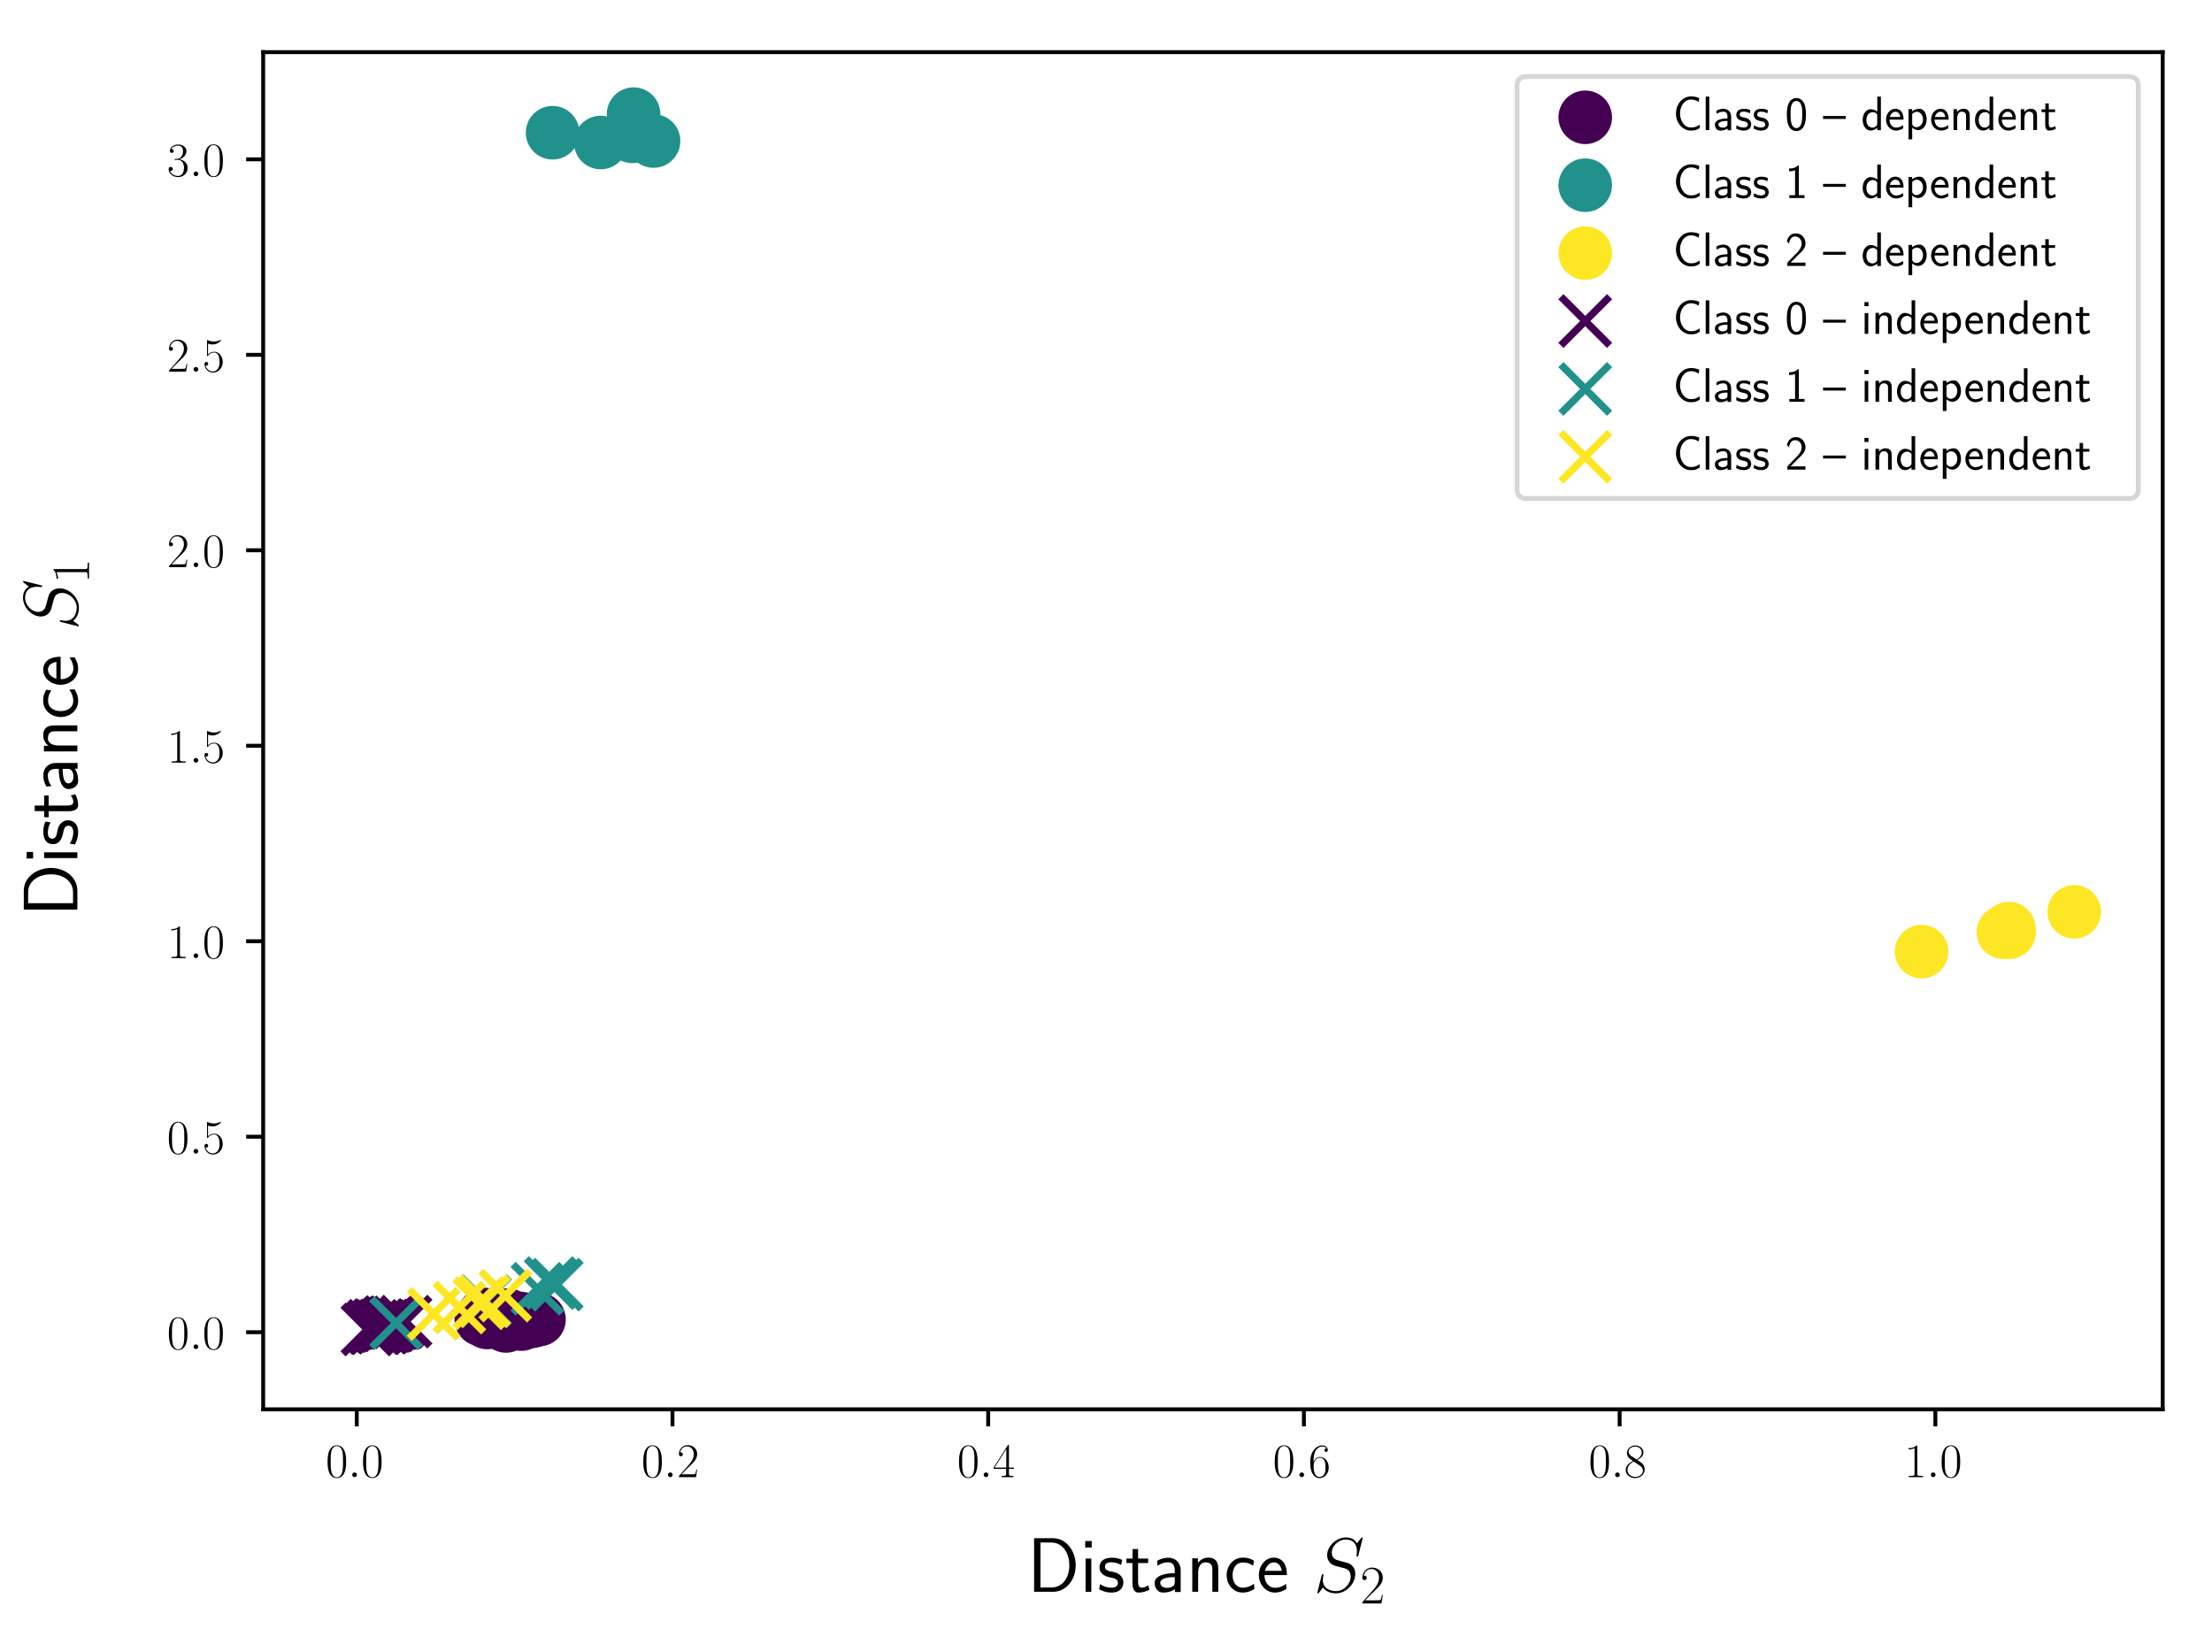 <?xml version="1.0" encoding="utf-8" standalone="no"?>
<!DOCTYPE svg PUBLIC "-//W3C//DTD SVG 1.1//EN"
  "http://www.w3.org/Graphics/SVG/1.1/DTD/svg11.dtd">
<!-- Created with matplotlib (http://matplotlib.org/) -->
<svg height="339pt" version="1.1" viewBox="0 0 454 339" width="454pt" xmlns="http://www.w3.org/2000/svg" xmlns:xlink="http://www.w3.org/1999/xlink">
 <defs>
  <style type="text/css">
*{stroke-linecap:butt;stroke-linejoin:round;}
  </style>
 </defs>
 <g id="figure_1">
  <g id="patch_1">
   <path d="M 0 339.38 
L 454.58 339.38 
L 454.58 0 
L 0 0 
z
" style="fill:#ffffff;"/>
  </g>
  <g id="axes_1">
   <g id="patch_2">
    <path d="M 54.015 289.24 
L 443.88 289.24 
L 443.88 10.7 
L 54.015 10.7 
z
" style="fill:#ffffff;"/>
   </g>
   <g id="PathCollection_1">
    <defs>
     <path d="M 0 5 
C 1.326 5 2.598 4.473 3.536 3.536 
C 4.473 2.598 5 1.326 5 0 
C 5 -1.326 4.473 -2.598 3.536 -3.536 
C 2.598 -4.473 1.326 -5 0 -5 
C -1.326 -5 -2.598 -4.473 -3.536 -3.536 
C -4.473 -2.598 -5 -1.326 -5 0 
C -5 1.326 -4.473 2.598 -3.536 3.536 
C -2.598 4.473 -1.326 5 0 5 
z
" id="me72ab9bdb6" style="stroke:#440154;"/>
    </defs>
    <g clip-path="url(#p5490c1eab6)">
     <use style="fill:#440154;stroke:#440154;" x="98.821" xlink:href="#me72ab9bdb6" y="270.575"/>
     <use style="fill:#440154;stroke:#440154;" x="105.477" xlink:href="#me72ab9bdb6" y="271.261"/>
     <use style="fill:#440154;stroke:#440154;" x="100.012" xlink:href="#me72ab9bdb6" y="271.416"/>
     <use style="fill:#440154;stroke:#440154;" x="106.552" xlink:href="#me72ab9bdb6" y="270.95"/>
     <use style="fill:#440154;stroke:#440154;" x="104.78" xlink:href="#me72ab9bdb6" y="271.569"/>
     <use style="fill:#440154;stroke:#440154;" x="110.628" xlink:href="#me72ab9bdb6" y="270.817"/>
     <use style="fill:#440154;stroke:#440154;" x="101.423" xlink:href="#me72ab9bdb6" y="270.792"/>
     <use style="fill:#440154;stroke:#440154;" x="107.273" xlink:href="#me72ab9bdb6" y="270.996"/>
     <use style="fill:#440154;stroke:#440154;" x="103.263" xlink:href="#me72ab9bdb6" y="271.291"/>
     <use style="fill:#440154;stroke:#440154;" x="102.845" xlink:href="#me72ab9bdb6" y="270.392"/>
     <use style="fill:#440154;stroke:#440154;" x="107.009" xlink:href="#me72ab9bdb6" y="271.749"/>
     <use style="fill:#440154;stroke:#440154;" x="107.627" xlink:href="#me72ab9bdb6" y="271.04"/>
     <use style="fill:#440154;stroke:#440154;" x="105.931" xlink:href="#me72ab9bdb6" y="271.04"/>
     <use style="fill:#440154;stroke:#440154;" x="104.386" xlink:href="#me72ab9bdb6" y="270.911"/>
     <use style="fill:#440154;stroke:#440154;" x="99.421" xlink:href="#me72ab9bdb6" y="269.774"/>
     <use style="fill:#440154;stroke:#440154;" x="103.855" xlink:href="#me72ab9bdb6" y="272.129"/>
     <use style="fill:#440154;stroke:#440154;" x="109.208" xlink:href="#me72ab9bdb6" y="271.176"/>
     <use style="fill:#440154;stroke:#440154;" x="103.781" xlink:href="#me72ab9bdb6" y="270.419"/>
     <use style="fill:#440154;stroke:#440154;" x="100.506" xlink:href="#me72ab9bdb6" y="270.667"/>
     <use style="fill:#440154;stroke:#440154;" x="98.785" xlink:href="#me72ab9bdb6" y="270.819"/>
     <use style="fill:#440154;stroke:#440154;" x="106.151" xlink:href="#me72ab9bdb6" y="271.538"/>
     <use style="fill:#440154;stroke:#440154;" x="105.317" xlink:href="#me72ab9bdb6" y="270.663"/>
     <use style="fill:#440154;stroke:#440154;" x="104.477" xlink:href="#me72ab9bdb6" y="271.068"/>
     <use style="fill:#440154;stroke:#440154;" x="106.935" xlink:href="#me72ab9bdb6" y="270.615"/>
     <use style="fill:#440154;stroke:#440154;" x="104.263" xlink:href="#me72ab9bdb6" y="269.909"/>
    </g>
   </g>
   <g id="PathCollection_2">
    <defs>
     <path d="M 0 5 
C 1.326 5 2.598 4.473 3.536 3.536 
C 4.473 2.598 5 1.326 5 0 
C 5 -1.326 4.473 -2.598 3.536 -3.536 
C 2.598 -4.473 1.326 -5 0 -5 
C -1.326 -5 -2.598 -4.473 -3.536 -3.536 
C -4.473 -2.598 -5 -1.326 -5 0 
C -5 1.326 -4.473 2.598 -3.536 3.536 
C -2.598 4.473 -1.326 5 0 5 
z
" id="m9ecbbc11f5" style="stroke:#21918c;"/>
    </defs>
    <g clip-path="url(#p5490c1eab6)">
     <use style="fill:#21918c;stroke:#21918c;" x="129.768" xlink:href="#m9ecbbc11f5" y="27.978"/>
     <use style="fill:#21918c;stroke:#21918c;" x="113.418" xlink:href="#m9ecbbc11f5" y="27.24"/>
     <use style="fill:#21918c;stroke:#21918c;" x="123.298" xlink:href="#m9ecbbc11f5" y="29.245"/>
     <use style="fill:#21918c;stroke:#21918c;" x="134.134" xlink:href="#m9ecbbc11f5" y="28.941"/>
     <use style="fill:#21918c;stroke:#21918c;" x="130.04" xlink:href="#m9ecbbc11f5" y="23.428"/>
    </g>
   </g>
   <g id="PathCollection_3">
    <defs>
     <path d="M 0 5 
C 1.326 5 2.598 4.473 3.536 3.536 
C 4.473 2.598 5 1.326 5 0 
C 5 -1.326 4.473 -2.598 3.536 -3.536 
C 2.598 -4.473 1.326 -5 0 -5 
C -1.326 -5 -2.598 -4.473 -3.536 -3.536 
C -4.473 -2.598 -5 -1.326 -5 0 
C -5 1.326 -4.473 2.598 -3.536 3.536 
C -2.598 4.473 -1.326 5 0 5 
z
" id="m831de30bd8" style="stroke:#fde725;"/>
    </defs>
    <g clip-path="url(#p5490c1eab6)">
     <use style="fill:#fde725;stroke:#fde725;" x="394.384" xlink:href="#m831de30bd8" y="195.309"/>
     <use style="fill:#fde725;stroke:#fde725;" x="425.728" xlink:href="#m831de30bd8" y="187.14"/>
     <use style="fill:#fde725;stroke:#fde725;" x="412.366" xlink:href="#m831de30bd8" y="191.313"/>
     <use style="fill:#fde725;stroke:#fde725;" x="412.304" xlink:href="#m831de30bd8" y="190.58"/>
     <use style="fill:#fde725;stroke:#fde725;" x="411.181" xlink:href="#m831de30bd8" y="191.338"/>
    </g>
   </g>
   <g id="PathCollection_4">
    <defs>
     <path d="M -5 5 
L 5 -5 
M -5 -5 
L 5 5 
" id="me5769d6f85" style="stroke:#440154;stroke-width:1.5;"/>
    </defs>
    <g clip-path="url(#p5490c1eab6)">
     <use style="fill:#440154;stroke:#440154;stroke-width:1.5;" x="81.73" xlink:href="#me5769d6f85" y="271.391"/>
     <use style="fill:#440154;stroke:#440154;stroke-width:1.5;" x="77.468" xlink:href="#me5769d6f85" y="272.084"/>
     <use style="fill:#440154;stroke:#440154;stroke-width:1.5;" x="80.97" xlink:href="#me5769d6f85" y="271.39"/>
     <use style="fill:#440154;stroke:#440154;stroke-width:1.5;" x="79.305" xlink:href="#me5769d6f85" y="271.882"/>
     <use style="fill:#440154;stroke:#440154;stroke-width:1.5;" x="77.646" xlink:href="#me5769d6f85" y="271.941"/>
     <use style="fill:#440154;stroke:#440154;stroke-width:1.5;" x="80.979" xlink:href="#me5769d6f85" y="271.433"/>
     <use style="fill:#440154;stroke:#440154;stroke-width:1.5;" x="78.743" xlink:href="#me5769d6f85" y="272.037"/>
     <use style="fill:#440154;stroke:#440154;stroke-width:1.5;" x="77.133" xlink:href="#me5769d6f85" y="272.501"/>
     <use style="fill:#440154;stroke:#440154;stroke-width:1.5;" x="79.246" xlink:href="#me5769d6f85" y="272.153"/>
     <use style="fill:#440154;stroke:#440154;stroke-width:1.5;" x="76.457" xlink:href="#me5769d6f85" y="272.101"/>
     <use style="fill:#440154;stroke:#440154;stroke-width:1.5;" x="76.787" xlink:href="#me5769d6f85" y="272.57"/>
     <use style="fill:#440154;stroke:#440154;stroke-width:1.5;" x="78.234" xlink:href="#me5769d6f85" y="272.325"/>
     <use style="fill:#440154;stroke:#440154;stroke-width:1.5;" x="79.865" xlink:href="#me5769d6f85" y="271.318"/>
     <use style="fill:#440154;stroke:#440154;stroke-width:1.5;" x="80.565" xlink:href="#me5769d6f85" y="271.587"/>
     <use style="fill:#440154;stroke:#440154;stroke-width:1.5;" x="78.818" xlink:href="#me5769d6f85" y="272.232"/>
     <use style="fill:#440154;stroke:#440154;stroke-width:1.5;" x="75.402" xlink:href="#me5769d6f85" y="272.861"/>
     <use style="fill:#440154;stroke:#440154;stroke-width:1.5;" x="78.025" xlink:href="#me5769d6f85" y="272.129"/>
     <use style="fill:#440154;stroke:#440154;stroke-width:1.5;" x="79.477" xlink:href="#me5769d6f85" y="271.683"/>
     <use style="fill:#440154;stroke:#440154;stroke-width:1.5;" x="78.464" xlink:href="#me5769d6f85" y="272.502"/>
     <use style="fill:#440154;stroke:#440154;stroke-width:1.5;" x="79.39" xlink:href="#me5769d6f85" y="272.044"/>
     <use style="fill:#440154;stroke:#440154;stroke-width:1.5;" x="77.037" xlink:href="#me5769d6f85" y="272.592"/>
     <use style="fill:#440154;stroke:#440154;stroke-width:1.5;" x="83.238" xlink:href="#me5769d6f85" y="271.242"/>
     <use style="fill:#440154;stroke:#440154;stroke-width:1.5;" x="79.795" xlink:href="#me5769d6f85" y="272.014"/>
     <use style="fill:#440154;stroke:#440154;stroke-width:1.5;" x="80.766" xlink:href="#me5769d6f85" y="271.471"/>
     <use style="fill:#440154;stroke:#440154;stroke-width:1.5;" x="81.244" xlink:href="#me5769d6f85" y="271.554"/>
    </g>
   </g>
   <g id="PathCollection_5">
    <defs>
     <path d="M -5 5 
L 5 -5 
M -5 -5 
L 5 5 
" id="m1ce6b09888" style="stroke:#21918c;stroke-width:1.5;"/>
    </defs>
    <g clip-path="url(#p5490c1eab6)">
     <use style="fill:#21918c;stroke:#21918c;stroke-width:1.5;" x="110.306" xlink:href="#m1ce6b09888" y="264.498"/>
     <use style="fill:#21918c;stroke:#21918c;stroke-width:1.5;" x="81.292" xlink:href="#m1ce6b09888" y="271.535"/>
     <use style="fill:#21918c;stroke:#21918c;stroke-width:1.5;" x="99.567" xlink:href="#m1ce6b09888" y="267.058"/>
     <use style="fill:#21918c;stroke:#21918c;stroke-width:1.5;" x="113.009" xlink:href="#m1ce6b09888" y="263.331"/>
     <use style="fill:#21918c;stroke:#21918c;stroke-width:1.5;" x="114.283" xlink:href="#m1ce6b09888" y="263.647"/>
    </g>
   </g>
   <g id="PathCollection_6">
    <defs>
     <path d="M -5 5 
L 5 -5 
M -5 -5 
L 5 5 
" id="me5f18f0df3" style="stroke:#fde725;stroke-width:1.5;"/>
    </defs>
    <g clip-path="url(#p5490c1eab6)">
     <use style="fill:#fde725;stroke:#fde725;stroke-width:1.5;" x="99.389" xlink:href="#me5f18f0df3" y="267.054"/>
     <use style="fill:#fde725;stroke:#fde725;stroke-width:1.5;" x="89.01" xlink:href="#me5f18f0df3" y="269.664"/>
     <use style="fill:#fde725;stroke:#fde725;stroke-width:1.5;" x="94.287" xlink:href="#me5f18f0df3" y="268.35"/>
     <use style="fill:#fde725;stroke:#fde725;stroke-width:1.5;" x="103.705" xlink:href="#me5f18f0df3" y="265.897"/>
     <use style="fill:#fde725;stroke:#fde725;stroke-width:1.5;" x="98.347" xlink:href="#me5f18f0df3" y="267.472"/>
    </g>
   </g>
   <g id="matplotlib.axis_1">
    <g id="xtick_1">
     <g id="line2d_1">
      <defs>
       <path d="M 0 0 
L 0 3.5 
" id="mc7b4538437" style="stroke:#000000;stroke-width:0.8;"/>
      </defs>
      <g>
       <use style="stroke:#000000;stroke-width:0.8;" x="73.221" xlink:href="#mc7b4538437" y="289.24"/>
      </g>
     </g>
     <g id="text_1">
      <!-- $0.0$ -->
      <defs>
       <path d="M 42 31.641 
C 42 37.75 41.906 48.125 37.703 56.109 
C 34 63.109 28.094 65.594 22.906 65.594 
C 18.094 65.594 12 63.406 8.203 56.203 
C 4.203 48.719 3.797 39.438 3.797 31.641 
C 3.797 25.953 3.906 17.281 7 9.672 
C 11.297 -0.609 19 -2 22.906 -2 
C 27.5 -2 34.5 -0.109 38.594 9.375 
C 41.594 16.281 42 24.359 42 31.641 
z
M 22.906 -0.406 
C 16.5 -0.406 12.703 5.078 11.297 12.688 
C 10.203 18.562 10.203 27.156 10.203 32.75 
C 10.203 40.438 10.203 46.828 11.5 52.922 
C 13.406 61.391 19 64 22.906 64 
C 27 64 32.297 61.297 34.203 53.125 
C 35.5 47.438 35.594 40.734 35.594 32.75 
C 35.594 26.25 35.594 18.266 34.406 12.375 
C 32.297 1.484 26.406 -0.406 22.906 -0.406 
z
" id="CMR17-48"/>
       <path d="M 18.406 4.797 
C 18.406 7.688 16 9.672 13.594 9.672 
C 10.703 9.672 8.703 7.281 8.703 4.891 
C 8.703 2 11.094 0 13.5 0 
C 16.406 0 18.406 2.391 18.406 4.797 
z
" id="CMMI12-58"/>
      </defs>
      <g transform="translate(66.856 303.158)scale(0.1 -0.1)">
       <use transform="scale(0.996)" xlink:href="#CMR17-48"/>
       <use transform="translate(45.69 0)scale(0.996)" xlink:href="#CMMI12-58"/>
       <use transform="translate(72.788 0)scale(0.996)" xlink:href="#CMR17-48"/>
      </g>
     </g>
    </g>
    <g id="xtick_2">
     <g id="line2d_2">
      <g>
       <use style="stroke:#000000;stroke-width:0.8;" x="138.021" xlink:href="#mc7b4538437" y="289.24"/>
      </g>
     </g>
     <g id="text_2">
      <!-- $0.2$ -->
      <defs>
       <path d="M 41.703 15.453 
L 39.906 15.453 
C 38.906 8.375 38.094 7.172 37.703 6.562 
C 37.203 5.766 30 5.766 28.594 5.766 
L 9.406 5.766 
C 13 9.672 20 16.75 28.5 24.953 
C 34.594 30.734 41.703 37.531 41.703 47.422 
C 41.703 59.219 32.297 66 21.797 66 
C 10.797 66 4.094 56.312 4.094 47.344 
C 4.094 43.438 7 42.938 8.203 42.938 
C 9.203 42.938 12.203 43.547 12.203 47.031 
C 12.203 50.109 9.594 51 8.203 51 
C 7.594 51 7 50.906 6.594 50.703 
C 8.5 59.219 14.297 63.406 20.406 63.406 
C 29.094 63.406 34.797 56.516 34.797 47.422 
C 34.797 38.734 29.703 31.25 24 24.75 
L 4.094 2.281 
L 4.094 0 
L 39.297 0 
z
" id="CMR17-50"/>
      </defs>
      <g transform="translate(131.656 303.158)scale(0.1 -0.1)">
       <use transform="scale(0.996)" xlink:href="#CMR17-48"/>
       <use transform="translate(45.69 0)scale(0.996)" xlink:href="#CMMI12-58"/>
       <use transform="translate(72.788 0)scale(0.996)" xlink:href="#CMR17-50"/>
      </g>
     </g>
    </g>
    <g id="xtick_3">
     <g id="line2d_3">
      <g>
       <use style="stroke:#000000;stroke-width:0.8;" x="202.821" xlink:href="#mc7b4538437" y="289.24"/>
      </g>
     </g>
     <g id="text_3">
      <!-- $0.4$ -->
      <defs>
       <path d="M 33.594 64.406 
C 33.594 66.5 33.5 66.5 31.703 66.5 
L 2 19.594 
L 2 17 
L 27.797 17 
L 27.797 7.141 
C 27.797 3.5 27.594 2.5 20.594 2.5 
L 18.703 2.5 
L 18.703 0 
C 21.906 0 27.297 0 30.703 0 
C 34.094 0 39.5 0 42.703 0 
L 42.703 2.5 
L 40.797 2.5 
C 33.797 2.5 33.594 3.5 33.594 7.141 
L 33.594 17 
L 43.797 17 
L 43.797 19.594 
L 33.594 19.594 
z
M 28.094 57.859 
L 28.094 19.594 
L 4 19.594 
z
" id="CMR17-52"/>
      </defs>
      <g transform="translate(196.456 303.158)scale(0.1 -0.1)">
       <use transform="scale(0.996)" xlink:href="#CMR17-48"/>
       <use transform="translate(45.69 0)scale(0.996)" xlink:href="#CMMI12-58"/>
       <use transform="translate(72.788 0)scale(0.996)" xlink:href="#CMR17-52"/>
      </g>
     </g>
    </g>
    <g id="xtick_4">
     <g id="line2d_4">
      <g>
       <use style="stroke:#000000;stroke-width:0.8;" x="267.621" xlink:href="#mc7b4538437" y="289.24"/>
      </g>
     </g>
     <g id="text_4">
      <!-- $0.6$ -->
      <defs>
       <path d="M 10.594 34 
C 10.594 57.656 21.797 63 28.297 63 
C 30.406 63 35.5 62.641 37.5 59 
C 35.906 59 32.906 59 32.906 55.516 
C 32.906 52.828 35.094 51.922 36.5 51.922 
C 37.406 51.922 40.094 52.312 40.094 55.625 
C 40.094 61.781 35.094 65.297 28.203 65.297 
C 16.297 65.297 3.797 52.969 3.797 31 
C 3.797 3.953 15.094 -2 23.094 -2 
C 32.797 -2 42 6.672 42 20.047 
C 42 32.516 33.906 41.594 23.703 41.594 
C 17.594 41.594 13.094 37.609 10.594 30.625 
z
M 23.094 0.391 
C 10.797 0.391 10.797 18.75 10.797 22.438 
C 10.797 29.625 14.203 40 23.5 40 
C 25.203 40 30.094 40 33.406 33.125 
C 35.203 29.219 35.203 25.141 35.203 20.141 
C 35.203 14.75 35.203 10.781 33.094 6.781 
C 30.906 2.672 27.703 0.391 23.094 0.391 
z
" id="CMR17-54"/>
      </defs>
      <g transform="translate(261.256 303.158)scale(0.1 -0.1)">
       <use transform="scale(0.996)" xlink:href="#CMR17-48"/>
       <use transform="translate(45.69 0)scale(0.996)" xlink:href="#CMMI12-58"/>
       <use transform="translate(72.788 0)scale(0.996)" xlink:href="#CMR17-54"/>
      </g>
     </g>
    </g>
    <g id="xtick_5">
     <g id="line2d_5">
      <g>
       <use style="stroke:#000000;stroke-width:0.8;" x="332.421" xlink:href="#mc7b4538437" y="289.24"/>
      </g>
     </g>
     <g id="text_5">
      <!-- $0.8$ -->
      <defs>
       <path d="M 27.203 35.375 
C 33.5 38.547 39.906 43.328 39.906 50.984 
C 39.906 60.016 31.094 65.297 23 65.297 
C 13.906 65.297 5.906 58.734 5.906 49.688 
C 5.906 47.203 6.5 42.922 10.406 39.141 
C 11.406 38.156 15.594 35.172 18.297 33.281 
C 13.797 30.984 3.297 25.531 3.297 14.594 
C 3.297 4.359 13.094 -2 22.797 -2 
C 33.5 -2 42.5 5.656 42.5 15.781 
C 42.5 24.844 36.406 29.016 32.406 31.703 
z
M 14.094 44.094 
C 13.297 44.594 9.297 47.672 9.297 52.359 
C 9.297 58.422 15.594 63 22.797 63 
C 30.703 63 36.5 57.438 36.5 50.969 
C 36.5 41.703 26.094 36.422 25.594 36.422 
C 25.5 36.422 25.406 36.422 24.594 37.031 
z
M 32.5 23.734 
C 34 22.641 38.797 19.375 38.797 13.297 
C 38.797 5.953 31.406 0.391 23 0.391 
C 13.906 0.391 7 6.844 7 14.688 
C 7 22.547 13.094 29.094 20 32.188 
z
" id="CMR17-56"/>
      </defs>
      <g transform="translate(326.056 303.158)scale(0.1 -0.1)">
       <use transform="scale(0.996)" xlink:href="#CMR17-48"/>
       <use transform="translate(45.69 0)scale(0.996)" xlink:href="#CMMI12-58"/>
       <use transform="translate(72.788 0)scale(0.996)" xlink:href="#CMR17-56"/>
      </g>
     </g>
    </g>
    <g id="xtick_6">
     <g id="line2d_6">
      <g>
       <use style="stroke:#000000;stroke-width:0.8;" x="397.221" xlink:href="#mc7b4538437" y="289.24"/>
      </g>
     </g>
     <g id="text_6">
      <!-- $1.0$ -->
      <defs>
       <path d="M 26.594 63.406 
C 26.594 65.5 26.5 65.5 25.094 65.5 
C 21.203 61.188 15.297 59.797 9.703 59.797 
C 9.406 59.797 8.906 59.797 8.797 59.5 
C 8.703 59.297 8.703 59.094 8.703 57 
C 11.797 57 17 57.594 21 59.984 
L 21 7.203 
C 21 3.688 20.797 2.5 12.203 2.5 
L 9.203 2.5 
L 9.203 0 
C 14 0 19 0 23.797 0 
C 28.594 0 33.594 0 38.406 0 
L 38.406 2.5 
L 35.406 2.5 
C 26.797 2.5 26.594 3.594 26.594 7.156 
z
" id="CMR17-49"/>
      </defs>
      <g transform="translate(390.856 303.158)scale(0.1 -0.1)">
       <use transform="scale(0.996)" xlink:href="#CMR17-49"/>
       <use transform="translate(45.69 0)scale(0.996)" xlink:href="#CMMI12-58"/>
       <use transform="translate(72.788 0)scale(0.996)" xlink:href="#CMR17-48"/>
      </g>
     </g>
    </g>
    <g id="text_7">
     <!-- Distance $S_2$ -->
     <defs>
      <path d="M 8.906 69 
L 8.906 0 
L 33.5 0 
C 49.906 0 62.5 15.312 62.5 33.906 
C 62.5 53.094 49.906 69 33.5 69 
z
M 17.094 5.578 
L 17.094 63.422 
L 31.297 63.422 
C 44.703 63.422 54.297 51.203 54.297 33.906 
C 54.297 17.297 44.797 5.578 31.297 5.578 
z
" id="CMSS17-68"/>
      <path d="M 15.297 65.359 
L 6.906 65.359 
L 6.906 57 
L 15.297 57 
z
M 14.797 42.797 
L 7.406 42.797 
L 7.406 0 
L 14.797 0 
z
" id="CMSS17-105"/>
      <path d="M 32.203 41.047 
C 26.297 43.859 21.703 43.859 18.703 43.859 
C 11.594 43.859 3.094 41.375 3.094 31.297 
C 3.094 21.234 14.094 19.031 17.094 18.422 
C 21.703 17.531 26.797 16.531 26.797 11.562 
C 26.797 5.266 19.594 5.266 18.297 5.266 
C 14.297 5.266 8.797 6.359 3.797 9.969 
L 2.594 3.281 
C 8.297 0 13.797 -1 18.406 -1 
C 30.703 -1 33.797 6.5 33.797 12.203 
C 33.797 17.094 31 20.391 29.094 21.891 
C 25.797 24.5 24.594 24.797 16.406 26.5 
C 15 26.703 10.094 27.797 10.094 32.281 
C 10.094 38 16.406 38 17.797 38 
C 24.297 38 28.297 35.984 31 34.5 
z
" id="CMSS17-115"/>
      <path d="M 16.703 37 
L 29.703 37 
L 29.703 42.766 
L 16.703 42.766 
L 16.703 55 
L 9.594 55 
L 9.594 42.766 
L 1.703 42.766 
L 1.703 37 
L 9.406 37 
L 9.406 11.703 
C 9.406 6 10.703 -1 17.297 -1 
C 22.297 -1 26.906 0.391 31.297 2.688 
L 29.703 8.562 
C 27.297 6.469 24.406 5.266 21.297 5.266 
C 16.906 5.266 16.703 10.875 16.703 13.375 
z
" id="CMSS17-116"/>
      <path d="M 37.594 27.984 
C 37.594 37.375 30.906 43.875 21.906 43.875 
C 17.5 43.875 12.703 43.078 7.203 39.891 
L 7.797 33.359 
C 10.297 35.125 14.594 38 21.797 38 
C 26.906 38 30 34.062 30 27.844 
L 30 24 
C 14 24 4 19.344 4 11.344 
C 4 7.203 6.5 -1 14.797 -1 
C 16.297 -1 24.406 -1 30.203 3.391 
L 30.203 -0.297 
L 37.594 -0.297 
z
M 30 12.75 
C 30 10.953 30 8.562 27 6.781 
C 24.406 5.078 21.094 5.078 19.703 5.078 
C 14.703 5.078 11.297 7.984 11.297 11.625 
C 11.297 18.922 26.906 18.922 30 18.922 
z
" id="CMSS17-97"/>
      <path d="M 40.906 29.328 
C 40.906 35.672 39.406 44 28.094 44 
C 21.703 44 17.5 40.719 14.703 37.328 
L 14.703 43.094 
L 7.406 43.094 
L 7.406 0 
L 15 0 
L 15 24.359 
C 15 30.688 17.406 37.938 24.203 37.938 
C 33 37.938 33.297 32 33.297 28.578 
L 33.297 0 
L 40.906 0 
z
" id="CMSS17-110"/>
      <path d="M 38.5 39.703 
C 38.5 40.391 33.906 42.406 32.703 42.797 
C 29.406 44 25.203 44 24.094 44 
C 11.094 44 3.297 32.703 3.297 21.297 
C 3.297 9.297 12 -1 23.703 -1 
C 30.406 -1 35.203 1.188 39.094 3.781 
L 38.5 10.375 
C 34.203 7.078 29.203 5.266 23.797 5.266 
C 16 5.266 10.906 12.094 10.906 21.391 
C 10.906 28.609 14.203 37.719 24.203 37.719 
C 29.703 37.719 32.797 36.609 37.406 33.516 
z
" id="CMSS17-99"/>
      <path d="M 39.094 21.516 
C 39.094 24.844 38.906 31.297 35.703 36.641 
C 32.203 42.391 26.5 44 22.203 44 
C 11.797 44 3 34.188 3 21.484 
C 3 9.094 12.094 -1 23.594 -1 
C 28.094 -1 33.594 0.297 38.594 3.875 
C 38.594 4.281 38.406 6.469 38.297 6.562 
C 38.297 6.766 38 9.844 38 10.25 
C 33.203 6.359 27.703 5.078 23.703 5.078 
C 17.297 5.078 10.406 10.422 10.094 21.516 
z
M 10.906 27 
C 12.203 32.562 16.594 37.828 22.203 37.828 
C 23.703 37.828 30.703 37.828 32.5 27 
z
" id="CMSS17-101"/>
      <path d="M 63.5 69.109 
C 63.5 70 62.797 70 62.594 70 
C 62.203 70 62.094 69.906 60.906 68.406 
C 60.297 67.703 56.203 62.516 56.094 62.422 
C 52.797 68.906 46.203 70 42 70 
C 29.297 70 17.797 58.484 17.797 47.266 
C 17.797 39.828 22.297 35.453 27.203 33.766 
C 28.297 33.359 34.203 31.766 37.203 31.078 
C 42.297 29.688 43.594 29.297 45.703 27.109 
C 46.094 26.609 48.094 24.328 48.094 19.656 
C 48.094 10.422 39.5 0.891 29.5 0.891 
C 21.297 0.891 12.203 4.375 12.203 15.484 
C 12.203 17.375 12.594 19.766 12.906 20.75 
C 12.906 21.062 13 21.531 13 21.734 
C 13 22.141 12.797 22.641 12 22.641 
C 11.094 22.641 11 22.438 10.594 20.75 
L 5.5 0.375 
C 5.5 0.281 5.094 -1 5.094 -1.109 
C 5.094 -2 5.906 -2 6.094 -2 
C 6.5 -2 6.594 -1.906 7.797 -0.406 
L 12.406 5.562 
C 14.797 1.969 20 -2 29.297 -2 
C 42.203 -2 54 10.406 54 22.812 
C 54 27 53 30.672 49.203 34.328 
C 47.094 36.422 45.297 36.922 36.094 39.312 
C 29.406 41.094 28.5 41.391 26.703 42.984 
C 25 44.656 23.703 47.047 23.703 50.422 
C 23.703 58.766 32.203 67.312 41.703 67.312 
C 51.5 67.312 56.094 61.344 56.094 51.922 
C 56.094 49.344 55.594 46.656 55.594 46.266 
C 55.594 45.359 56.406 45.359 56.703 45.359 
C 57.594 45.359 57.703 45.656 58.094 47.25 
z
" id="CMMI12-83"/>
     </defs>
     <g transform="translate(210.822 329.081)scale(0.16 -0.16)">
      <use transform="translate(0 14.944)scale(0.996)" xlink:href="#CMSS17-68"/>
      <use transform="translate(67.543 14.944)scale(0.996)" xlink:href="#CMSS17-105"/>
      <use transform="translate(89.724 14.944)scale(0.996)" xlink:href="#CMSS17-115"/>
      <use transform="translate(125.637 14.944)scale(0.996)" xlink:href="#CMSS17-116"/>
      <use transform="translate(159.469 14.944)scale(0.996)" xlink:href="#CMSS17-97"/>
      <use transform="translate(204.391 14.944)scale(0.996)" xlink:href="#CMSS17-110"/>
      <use transform="translate(252.596 14.944)scale(0.996)" xlink:href="#CMSS17-99"/>
      <use transform="translate(294.234 14.944)scale(0.996)" xlink:href="#CMSS17-101"/>
      <use transform="translate(367.102 14.944)scale(0.996)" xlink:href="#CMMI12-83"/>
      <use transform="translate(427.097 0)scale(0.697)" xlink:href="#CMR17-50"/>
     </g>
    </g>
   </g>
   <g id="matplotlib.axis_2">
    <g id="ytick_1">
     <g id="line2d_7">
      <defs>
       <path d="M 0 0 
L -3.5 0 
" id="m2a253a2223" style="stroke:#000000;stroke-width:0.8;"/>
      </defs>
      <g>
       <use style="stroke:#000000;stroke-width:0.8;" x="54.015" xlink:href="#m2a253a2223" y="273.417"/>
      </g>
     </g>
     <g id="text_8">
      <!-- $0.0$ -->
      <g transform="translate(34.285 276.877)scale(0.1 -0.1)">
       <use transform="scale(0.996)" xlink:href="#CMR17-48"/>
       <use transform="translate(45.69 0)scale(0.996)" xlink:href="#CMMI12-58"/>
       <use transform="translate(72.788 0)scale(0.996)" xlink:href="#CMR17-48"/>
      </g>
     </g>
    </g>
    <g id="ytick_2">
     <g id="line2d_8">
      <g>
       <use style="stroke:#000000;stroke-width:0.8;" x="54.015" xlink:href="#m2a253a2223" y="233.297"/>
      </g>
     </g>
     <g id="text_9">
      <!-- $0.5$ -->
      <defs>
       <path d="M 11.406 57.688 
C 12.406 57.281 16.5 56 20.703 56 
C 30 56 35.094 61.109 38 64.062 
C 38 64.953 38 65.5 37.406 65.5 
C 37.297 65.5 37.094 65.5 36.297 65.047 
C 32.797 63.406 28.703 62.078 23.703 62.078 
C 20.703 62.078 16.203 62.484 11.297 64.672 
C 10.203 65.172 10 65.172 9.906 65.172 
C 9.406 65.172 9.297 65.062 9.297 63.078 
L 9.297 34.422 
C 9.297 32.641 9.297 32.141 10.297 32.141 
C 10.797 32.141 11 32.344 11.5 33.031 
C 14.703 37.516 19.094 39.406 24.094 39.406 
C 27.594 39.406 35.094 37.219 35.094 20.141 
C 35.094 16.953 35.094 11.172 32.094 6.578 
C 29.594 2.484 25.703 0.391 21.406 0.391 
C 14.797 0.391 8.094 5 6.297 12.719 
C 6.703 12.609 7.5 12.422 7.906 12.422 
C 9.203 12.422 11.703 13.125 11.703 16.219 
C 11.703 18.906 9.797 20 7.906 20 
C 5.594 20 4.094 18.594 4.094 15.797 
C 4.094 7.094 11 -2 21.594 -2 
C 31.906 -2 41.703 6.875 41.703 19.75 
C 41.703 31.719 33.906 41 24.203 41 
C 19.094 41 14.797 39.109 11.406 35.531 
z
" id="CMR17-53"/>
      </defs>
      <g transform="translate(34.285 236.756)scale(0.1 -0.1)">
       <use transform="scale(0.996)" xlink:href="#CMR17-48"/>
       <use transform="translate(45.69 0)scale(0.996)" xlink:href="#CMMI12-58"/>
       <use transform="translate(72.788 0)scale(0.996)" xlink:href="#CMR17-53"/>
      </g>
     </g>
    </g>
    <g id="ytick_3">
     <g id="line2d_9">
      <g>
       <use style="stroke:#000000;stroke-width:0.8;" x="54.015" xlink:href="#m2a253a2223" y="193.177"/>
      </g>
     </g>
     <g id="text_10">
      <!-- $1.0$ -->
      <g transform="translate(34.285 196.636)scale(0.1 -0.1)">
       <use transform="scale(0.996)" xlink:href="#CMR17-49"/>
       <use transform="translate(45.69 0)scale(0.996)" xlink:href="#CMMI12-58"/>
       <use transform="translate(72.788 0)scale(0.996)" xlink:href="#CMR17-48"/>
      </g>
     </g>
    </g>
    <g id="ytick_4">
     <g id="line2d_10">
      <g>
       <use style="stroke:#000000;stroke-width:0.8;" x="54.015" xlink:href="#m2a253a2223" y="153.057"/>
      </g>
     </g>
     <g id="text_11">
      <!-- $1.5$ -->
      <g transform="translate(34.285 156.516)scale(0.1 -0.1)">
       <use transform="scale(0.996)" xlink:href="#CMR17-49"/>
       <use transform="translate(45.69 0)scale(0.996)" xlink:href="#CMMI12-58"/>
       <use transform="translate(72.788 0)scale(0.996)" xlink:href="#CMR17-53"/>
      </g>
     </g>
    </g>
    <g id="ytick_5">
     <g id="line2d_11">
      <g>
       <use style="stroke:#000000;stroke-width:0.8;" x="54.015" xlink:href="#m2a253a2223" y="112.937"/>
      </g>
     </g>
     <g id="text_12">
      <!-- $2.0$ -->
      <g transform="translate(34.285 116.396)scale(0.1 -0.1)">
       <use transform="scale(0.996)" xlink:href="#CMR17-50"/>
       <use transform="translate(45.69 0)scale(0.996)" xlink:href="#CMMI12-58"/>
       <use transform="translate(72.788 0)scale(0.996)" xlink:href="#CMR17-48"/>
      </g>
     </g>
    </g>
    <g id="ytick_6">
     <g id="line2d_12">
      <g>
       <use style="stroke:#000000;stroke-width:0.8;" x="54.015" xlink:href="#m2a253a2223" y="72.817"/>
      </g>
     </g>
     <g id="text_13">
      <!-- $2.5$ -->
      <g transform="translate(34.285 76.276)scale(0.1 -0.1)">
       <use transform="scale(0.996)" xlink:href="#CMR17-50"/>
       <use transform="translate(45.69 0)scale(0.996)" xlink:href="#CMMI12-58"/>
       <use transform="translate(72.788 0)scale(0.996)" xlink:href="#CMR17-53"/>
      </g>
     </g>
    </g>
    <g id="ytick_7">
     <g id="line2d_13">
      <g>
       <use style="stroke:#000000;stroke-width:0.8;" x="54.015" xlink:href="#m2a253a2223" y="32.697"/>
      </g>
     </g>
     <g id="text_14">
      <!-- $3.0$ -->
      <defs>
       <path d="M 22.094 33.703 
C 31 33.703 34.906 25.969 34.906 17.031 
C 34.906 5 28.5 0.391 22.703 0.391 
C 17.406 0.391 8.797 3.031 6.094 10.828 
C 6.594 10.625 7.094 10.625 7.594 10.625 
C 10 10.625 11.797 12.219 11.797 14.812 
C 11.797 17.703 9.594 19 7.594 19 
C 5.906 19 3.297 18.203 3.297 14.469 
C 3.297 5.234 12.297 -2 22.906 -2 
C 34 -2 42.5 6.719 42.5 16.953 
C 42.5 26.672 34.5 33.703 25 34.797 
C 32.594 36.375 39.906 43.062 39.906 52.016 
C 39.906 59.688 32 65.297 23 65.297 
C 13.906 65.297 5.906 59.828 5.906 52.016 
C 5.906 48.594 8.5 48 9.797 48 
C 11.906 48 13.703 49.297 13.703 51.891 
C 13.703 54.469 11.906 55.766 9.797 55.766 
C 9.406 55.766 8.906 55.766 8.5 55.578 
C 11.406 61.859 19.297 63 22.797 63 
C 26.297 63 32.906 61.328 32.906 51.875 
C 32.906 49.109 32.5 44.188 29.094 39.844 
C 26.094 36 22.703 36 19.406 35.688 
C 18.906 35.688 16.594 35.453 16.203 35.453 
C 15.5 35.359 15.094 35.266 15.094 34.5 
C 15.094 33.797 15.203 33.703 17.203 33.703 
z
" id="CMR17-51"/>
      </defs>
      <g transform="translate(34.285 36.156)scale(0.1 -0.1)">
       <use transform="scale(0.996)" xlink:href="#CMR17-51"/>
       <use transform="translate(45.69 0)scale(0.996)" xlink:href="#CMMI12-58"/>
       <use transform="translate(72.788 0)scale(0.996)" xlink:href="#CMR17-48"/>
      </g>
     </g>
    </g>
    <g id="text_15">
     <!-- Distance $S_1$ -->
     <g transform="translate(18.27 188.095)rotate(-90)scale(0.16 -0.16)">
      <use transform="translate(0 14.944)scale(0.996)" xlink:href="#CMSS17-68"/>
      <use transform="translate(67.543 14.944)scale(0.996)" xlink:href="#CMSS17-105"/>
      <use transform="translate(89.724 14.944)scale(0.996)" xlink:href="#CMSS17-115"/>
      <use transform="translate(125.637 14.944)scale(0.996)" xlink:href="#CMSS17-116"/>
      <use transform="translate(159.469 14.944)scale(0.996)" xlink:href="#CMSS17-97"/>
      <use transform="translate(204.391 14.944)scale(0.996)" xlink:href="#CMSS17-110"/>
      <use transform="translate(252.596 14.944)scale(0.996)" xlink:href="#CMSS17-99"/>
      <use transform="translate(294.234 14.944)scale(0.996)" xlink:href="#CMSS17-101"/>
      <use transform="translate(367.102 14.944)scale(0.996)" xlink:href="#CMMI12-83"/>
      <use transform="translate(427.097 0)scale(0.697)" xlink:href="#CMR17-49"/>
     </g>
    </g>
   </g>
   <g id="patch_3">
    <path d="M 54.015 289.24 
L 54.015 10.7 
" style="fill:none;stroke:#000000;stroke-linecap:square;stroke-linejoin:miter;stroke-width:0.8;"/>
   </g>
   <g id="patch_4">
    <path d="M 443.88 289.24 
L 443.88 10.7 
" style="fill:none;stroke:#000000;stroke-linecap:square;stroke-linejoin:miter;stroke-width:0.8;"/>
   </g>
   <g id="patch_5">
    <path d="M 54.015 289.24 
L 443.88 289.24 
" style="fill:none;stroke:#000000;stroke-linecap:square;stroke-linejoin:miter;stroke-width:0.8;"/>
   </g>
   <g id="patch_6">
    <path d="M 54.015 10.7 
L 443.88 10.7 
" style="fill:none;stroke:#000000;stroke-linecap:square;stroke-linejoin:miter;stroke-width:0.8;"/>
   </g>
   <g id="legend_1">
    <g id="patch_7">
     <path d="M 313.362 102.323 
L 436.88 102.323 
Q 438.88 102.323 438.88 100.323 
L 438.88 17.7 
Q 438.88 15.7 436.88 15.7 
L 313.362 15.7 
Q 311.362 15.7 311.362 17.7 
L 311.362 100.323 
Q 311.362 102.323 313.362 102.323 
z
" style="fill:#ffffff;opacity:0.8;stroke:#cccccc;stroke-linejoin:miter;"/>
    </g>
    <g id="PathCollection_7">
     <g>
      <use style="fill:#440154;stroke:#440154;" x="325.362" xlink:href="#me72ab9bdb6" y="24.075"/>
     </g>
    </g>
    <g id="text_16">
     <!-- Class 0 - - dependent -->
     <defs>
      <path d="M 54.703 11.156 
C 48 6.672 44.906 5.375 36.797 5.375 
C 22.797 5.375 14.594 20.359 14.594 34.047 
C 14.594 48.625 23 63 37.203 63 
C 43.594 63 47.797 61.219 52.906 58.047 
L 54.297 65.891 
C 49.5 68.281 43.406 69.375 37.297 69.375 
C 18.094 69.375 6.203 51.812 6.203 34.047 
C 6.203 14.484 20.297 -1 36.297 -1 
C 44.906 -1 47.906 -0.297 55.297 4.375 
z
" id="CMSS17-67"/>
      <path d="M 14.797 69 
L 7.406 69 
L 7.406 0 
L 14.797 0 
z
" id="CMSS17-108"/>
      <path d="M 43.094 31.938 
C 43.094 37.578 43 48.078 38.906 56.188 
C 34.797 64 28.203 66.078 23.5 66.078 
C 16.703 66.078 10.906 62.109 7.906 55.781 
C 4.703 49.156 3.797 42.328 3.797 31.938 
C 3.797 24.828 4.094 16.109 7.703 8.484 
C 11.797 0.078 18.703 -2 23.406 -2 
C 29.594 -2 35.594 1.266 39 8.094 
C 42.5 15.219 43.094 23.031 43.094 31.938 
z
M 23.406 4.078 
C 15.797 4.078 13.5 12.672 12.797 15.547 
C 11.594 20.469 11.406 25.219 11.406 33.031 
C 11.406 39.156 11.406 46.062 13.297 51.516 
C 15.594 57.828 19.594 60 23.406 60 
C 30.797 60 33.203 52.688 34 50.125 
C 35.5 44.891 35.5 38.766 35.5 33.031 
C 35.5 23.844 35.5 4.078 23.406 4.078 
z
" id="CMSS17-48"/>
      <path d="M 46.906 23 
L 46.906 29.078 
L 0 29.078 
L 0 23 
z
" id="CMSS17-123"/>
      <path d="M 40.797 69 
L 33.406 69 
L 33.406 38.094 
C 30.297 40.672 25.203 43.062 19.594 43.062 
C 10.5 43.062 3.297 33.297 3.297 21.047 
C 3.297 8.781 10.406 -1 19.297 -1 
C 26.203 -1 30.797 2.688 33.203 4.781 
L 33.203 -0.203 
L 40.797 -0.203 
z
M 33.203 13.062 
C 33.203 11.672 33.203 10.203 30.094 7.531 
C 28.094 5.859 25.703 5.078 23.406 5.078 
C 18 5.078 10.906 9 10.906 20.938 
C 10.906 33.344 18.906 37 24.406 37 
C 28.094 37 31.094 35.219 33.203 32.266 
z
" id="CMSS17-100"/>
      <path d="M 15.094 5.203 
C 18.406 2.016 22.906 -0.078 27.703 -0.078 
C 37 -0.078 45 9.422 45 22.062 
C 45 33.734 39 44 30.406 44 
C 25.406 44 19.406 42.219 14.906 38.625 
L 14.906 43.203 
L 7.5 43.203 
L 7.5 -19 
L 15.094 -19 
z
M 15.094 32.812 
C 15.906 34 19.297 37.734 24.797 37.734 
C 31.797 37.734 37.406 30.625 37.406 22.062 
C 37.406 12.297 30.594 6 23.906 6 
C 21.906 6 19.797 6.484 17.797 8.172 
C 15.094 10.531 15.094 12 15.094 13.391 
z
" id="CMSS17-112"/>
     </defs>
     <g transform="translate(343.362 26.7)scale(0.1 -0.1)">
      <use transform="scale(0.996)" xlink:href="#CMSS17-67"/>
      <use transform="translate(59.856 0)scale(0.996)" xlink:href="#CMSS17-108"/>
      <use transform="translate(82.036 0)scale(0.996)" xlink:href="#CMSS17-97"/>
      <use transform="translate(126.958 0)scale(0.996)" xlink:href="#CMSS17-115"/>
      <use transform="translate(162.872 0)scale(0.996)" xlink:href="#CMSS17-115"/>
      <use transform="translate(230.015 0)scale(0.996)" xlink:href="#CMSS17-48"/>
      <use transform="translate(308.087 0)scale(0.996)" xlink:href="#CMSS17-123"/>
      <use transform="translate(386.16 0)scale(0.996)" xlink:href="#CMSS17-100"/>
      <use transform="translate(434.365 0)scale(0.996)" xlink:href="#CMSS17-101"/>
      <use transform="translate(476.004 0)scale(0.996)" xlink:href="#CMSS17-112"/>
      <use transform="translate(526.811 0)scale(0.996)" xlink:href="#CMSS17-101"/>
      <use transform="translate(568.45 0)scale(0.996)" xlink:href="#CMSS17-110"/>
      <use transform="translate(616.655 0)scale(0.996)" xlink:href="#CMSS17-100"/>
      <use transform="translate(664.86 0)scale(0.996)" xlink:href="#CMSS17-101"/>
      <use transform="translate(706.499 0)scale(0.996)" xlink:href="#CMSS17-110"/>
      <use transform="translate(754.704 0)scale(0.996)" xlink:href="#CMSS17-116"/>
     </g>
    </g>
    <g id="PathCollection_8">
     <g>
      <use style="fill:#21918c;stroke:#21918c;" x="325.362" xlink:href="#m9ecbbc11f5" y="38.012"/>
     </g>
    </g>
    <g id="text_17">
     <!-- Class 1 - - dependent -->
     <defs>
      <path d="M 28.406 67 
L 26.5 67 
C 21.094 61.562 14.797 60.781 8.406 60.781 
L 8.406 55 
C 11.297 55 16 55 20.703 57.297 
L 20.703 5.766 
L 8.906 5.766 
L 8.906 0 
L 40.203 0 
L 40.203 5.766 
L 28.406 5.766 
z
" id="CMSS17-49"/>
     </defs>
     <g transform="translate(343.362 40.637)scale(0.1 -0.1)">
      <use transform="scale(0.996)" xlink:href="#CMSS17-67"/>
      <use transform="translate(59.856 0)scale(0.996)" xlink:href="#CMSS17-108"/>
      <use transform="translate(82.036 0)scale(0.996)" xlink:href="#CMSS17-97"/>
      <use transform="translate(126.958 0)scale(0.996)" xlink:href="#CMSS17-115"/>
      <use transform="translate(162.872 0)scale(0.996)" xlink:href="#CMSS17-115"/>
      <use transform="translate(230.015 0)scale(0.996)" xlink:href="#CMSS17-49"/>
      <use transform="translate(308.087 0)scale(0.996)" xlink:href="#CMSS17-123"/>
      <use transform="translate(386.16 0)scale(0.996)" xlink:href="#CMSS17-100"/>
      <use transform="translate(434.365 0)scale(0.996)" xlink:href="#CMSS17-101"/>
      <use transform="translate(476.004 0)scale(0.996)" xlink:href="#CMSS17-112"/>
      <use transform="translate(526.811 0)scale(0.996)" xlink:href="#CMSS17-101"/>
      <use transform="translate(568.45 0)scale(0.996)" xlink:href="#CMSS17-110"/>
      <use transform="translate(616.655 0)scale(0.996)" xlink:href="#CMSS17-100"/>
      <use transform="translate(664.86 0)scale(0.996)" xlink:href="#CMSS17-101"/>
      <use transform="translate(706.499 0)scale(0.996)" xlink:href="#CMSS17-110"/>
      <use transform="translate(754.704 0)scale(0.996)" xlink:href="#CMSS17-116"/>
     </g>
    </g>
    <g id="PathCollection_9">
     <g>
      <use style="fill:#fde725;stroke:#fde725;" x="325.362" xlink:href="#m831de30bd8" y="51.949"/>
     </g>
    </g>
    <g id="text_18">
     <!-- Class 2 - - dependent -->
     <defs>
      <path d="M 25.797 21.203 
C 28.594 24.078 32.797 27.562 35.703 31.047 
C 38.5 34.438 42.203 39.234 42.203 46.203 
C 42.203 57.141 34.797 67 22.203 67 
C 12.297 67 6.594 60.828 3.906 51.156 
L 7.797 45.766 
C 10 54.844 13.094 60.625 20.906 60.625 
C 29.5 60.625 34.297 53.641 34.297 45.969 
C 34.297 36.797 27.297 29.703 22 24.422 
C 16.094 18.547 10.297 12.562 4.703 6.375 
L 4.703 0 
L 42.203 0 
L 42.203 6.766 
L 25.203 6.766 
C 24 6.766 22.797 6.766 21.594 6.766 
L 11.594 6.766 
L 11.594 6.859 
z
" id="CMSS17-50"/>
     </defs>
     <g transform="translate(343.362 54.574)scale(0.1 -0.1)">
      <use transform="scale(0.996)" xlink:href="#CMSS17-67"/>
      <use transform="translate(59.856 0)scale(0.996)" xlink:href="#CMSS17-108"/>
      <use transform="translate(82.036 0)scale(0.996)" xlink:href="#CMSS17-97"/>
      <use transform="translate(126.958 0)scale(0.996)" xlink:href="#CMSS17-115"/>
      <use transform="translate(162.872 0)scale(0.996)" xlink:href="#CMSS17-115"/>
      <use transform="translate(230.015 0)scale(0.996)" xlink:href="#CMSS17-50"/>
      <use transform="translate(308.087 0)scale(0.996)" xlink:href="#CMSS17-123"/>
      <use transform="translate(386.16 0)scale(0.996)" xlink:href="#CMSS17-100"/>
      <use transform="translate(434.365 0)scale(0.996)" xlink:href="#CMSS17-101"/>
      <use transform="translate(476.004 0)scale(0.996)" xlink:href="#CMSS17-112"/>
      <use transform="translate(526.811 0)scale(0.996)" xlink:href="#CMSS17-101"/>
      <use transform="translate(568.45 0)scale(0.996)" xlink:href="#CMSS17-110"/>
      <use transform="translate(616.655 0)scale(0.996)" xlink:href="#CMSS17-100"/>
      <use transform="translate(664.86 0)scale(0.996)" xlink:href="#CMSS17-101"/>
      <use transform="translate(706.499 0)scale(0.996)" xlink:href="#CMSS17-110"/>
      <use transform="translate(754.704 0)scale(0.996)" xlink:href="#CMSS17-116"/>
     </g>
    </g>
    <g id="PathCollection_10">
     <g>
      <use style="fill:#440154;stroke:#440154;stroke-width:1.5;" x="325.362" xlink:href="#me5769d6f85" y="65.887"/>
     </g>
    </g>
    <g id="text_19">
     <!-- Class 0 - - independent -->
     <g transform="translate(343.362 68.512)scale(0.1 -0.1)">
      <use transform="scale(0.996)" xlink:href="#CMSS17-67"/>
      <use transform="translate(59.856 0)scale(0.996)" xlink:href="#CMSS17-108"/>
      <use transform="translate(82.036 0)scale(0.996)" xlink:href="#CMSS17-97"/>
      <use transform="translate(126.958 0)scale(0.996)" xlink:href="#CMSS17-115"/>
      <use transform="translate(162.872 0)scale(0.996)" xlink:href="#CMSS17-115"/>
      <use transform="translate(230.015 0)scale(0.996)" xlink:href="#CMSS17-48"/>
      <use transform="translate(308.087 0)scale(0.996)" xlink:href="#CMSS17-123"/>
      <use transform="translate(386.16 0)scale(0.996)" xlink:href="#CMSS17-105"/>
      <use transform="translate(408.341 0)scale(0.996)" xlink:href="#CMSS17-110"/>
      <use transform="translate(456.546 0)scale(0.996)" xlink:href="#CMSS17-100"/>
      <use transform="translate(504.751 0)scale(0.996)" xlink:href="#CMSS17-101"/>
      <use transform="translate(546.39 0)scale(0.996)" xlink:href="#CMSS17-112"/>
      <use transform="translate(597.197 0)scale(0.996)" xlink:href="#CMSS17-101"/>
      <use transform="translate(638.836 0)scale(0.996)" xlink:href="#CMSS17-110"/>
      <use transform="translate(687.041 0)scale(0.996)" xlink:href="#CMSS17-100"/>
      <use transform="translate(735.246 0)scale(0.996)" xlink:href="#CMSS17-101"/>
      <use transform="translate(776.884 0)scale(0.996)" xlink:href="#CMSS17-110"/>
      <use transform="translate(825.089 0)scale(0.996)" xlink:href="#CMSS17-116"/>
     </g>
    </g>
    <g id="PathCollection_11">
     <g>
      <use style="fill:#21918c;stroke:#21918c;stroke-width:1.5;" x="325.362" xlink:href="#m1ce6b09888" y="79.824"/>
     </g>
    </g>
    <g id="text_20">
     <!-- Class 1 - - independent -->
     <g transform="translate(343.362 82.449)scale(0.1 -0.1)">
      <use transform="scale(0.996)" xlink:href="#CMSS17-67"/>
      <use transform="translate(59.856 0)scale(0.996)" xlink:href="#CMSS17-108"/>
      <use transform="translate(82.036 0)scale(0.996)" xlink:href="#CMSS17-97"/>
      <use transform="translate(126.958 0)scale(0.996)" xlink:href="#CMSS17-115"/>
      <use transform="translate(162.872 0)scale(0.996)" xlink:href="#CMSS17-115"/>
      <use transform="translate(230.015 0)scale(0.996)" xlink:href="#CMSS17-49"/>
      <use transform="translate(308.087 0)scale(0.996)" xlink:href="#CMSS17-123"/>
      <use transform="translate(386.16 0)scale(0.996)" xlink:href="#CMSS17-105"/>
      <use transform="translate(408.341 0)scale(0.996)" xlink:href="#CMSS17-110"/>
      <use transform="translate(456.546 0)scale(0.996)" xlink:href="#CMSS17-100"/>
      <use transform="translate(504.751 0)scale(0.996)" xlink:href="#CMSS17-101"/>
      <use transform="translate(546.39 0)scale(0.996)" xlink:href="#CMSS17-112"/>
      <use transform="translate(597.197 0)scale(0.996)" xlink:href="#CMSS17-101"/>
      <use transform="translate(638.836 0)scale(0.996)" xlink:href="#CMSS17-110"/>
      <use transform="translate(687.041 0)scale(0.996)" xlink:href="#CMSS17-100"/>
      <use transform="translate(735.246 0)scale(0.996)" xlink:href="#CMSS17-101"/>
      <use transform="translate(776.884 0)scale(0.996)" xlink:href="#CMSS17-110"/>
      <use transform="translate(825.089 0)scale(0.996)" xlink:href="#CMSS17-116"/>
     </g>
    </g>
    <g id="PathCollection_12">
     <g>
      <use style="fill:#fde725;stroke:#fde725;stroke-width:1.5;" x="325.362" xlink:href="#me5f18f0df3" y="93.761"/>
     </g>
    </g>
    <g id="text_21">
     <!-- Class 2 - - independent -->
     <g transform="translate(343.362 96.386)scale(0.1 -0.1)">
      <use transform="scale(0.996)" xlink:href="#CMSS17-67"/>
      <use transform="translate(59.856 0)scale(0.996)" xlink:href="#CMSS17-108"/>
      <use transform="translate(82.036 0)scale(0.996)" xlink:href="#CMSS17-97"/>
      <use transform="translate(126.958 0)scale(0.996)" xlink:href="#CMSS17-115"/>
      <use transform="translate(162.872 0)scale(0.996)" xlink:href="#CMSS17-115"/>
      <use transform="translate(230.015 0)scale(0.996)" xlink:href="#CMSS17-50"/>
      <use transform="translate(308.087 0)scale(0.996)" xlink:href="#CMSS17-123"/>
      <use transform="translate(386.16 0)scale(0.996)" xlink:href="#CMSS17-105"/>
      <use transform="translate(408.341 0)scale(0.996)" xlink:href="#CMSS17-110"/>
      <use transform="translate(456.546 0)scale(0.996)" xlink:href="#CMSS17-100"/>
      <use transform="translate(504.751 0)scale(0.996)" xlink:href="#CMSS17-101"/>
      <use transform="translate(546.39 0)scale(0.996)" xlink:href="#CMSS17-112"/>
      <use transform="translate(597.197 0)scale(0.996)" xlink:href="#CMSS17-101"/>
      <use transform="translate(638.836 0)scale(0.996)" xlink:href="#CMSS17-110"/>
      <use transform="translate(687.041 0)scale(0.996)" xlink:href="#CMSS17-100"/>
      <use transform="translate(735.246 0)scale(0.996)" xlink:href="#CMSS17-101"/>
      <use transform="translate(776.884 0)scale(0.996)" xlink:href="#CMSS17-110"/>
      <use transform="translate(825.089 0)scale(0.996)" xlink:href="#CMSS17-116"/>
     </g>
    </g>
   </g>
  </g>
 </g>
 <defs>
  <clipPath id="p5490c1eab6">
   <rect height="278.54" width="389.865" x="54.015" y="10.7"/>
  </clipPath>
 </defs>
</svg>
